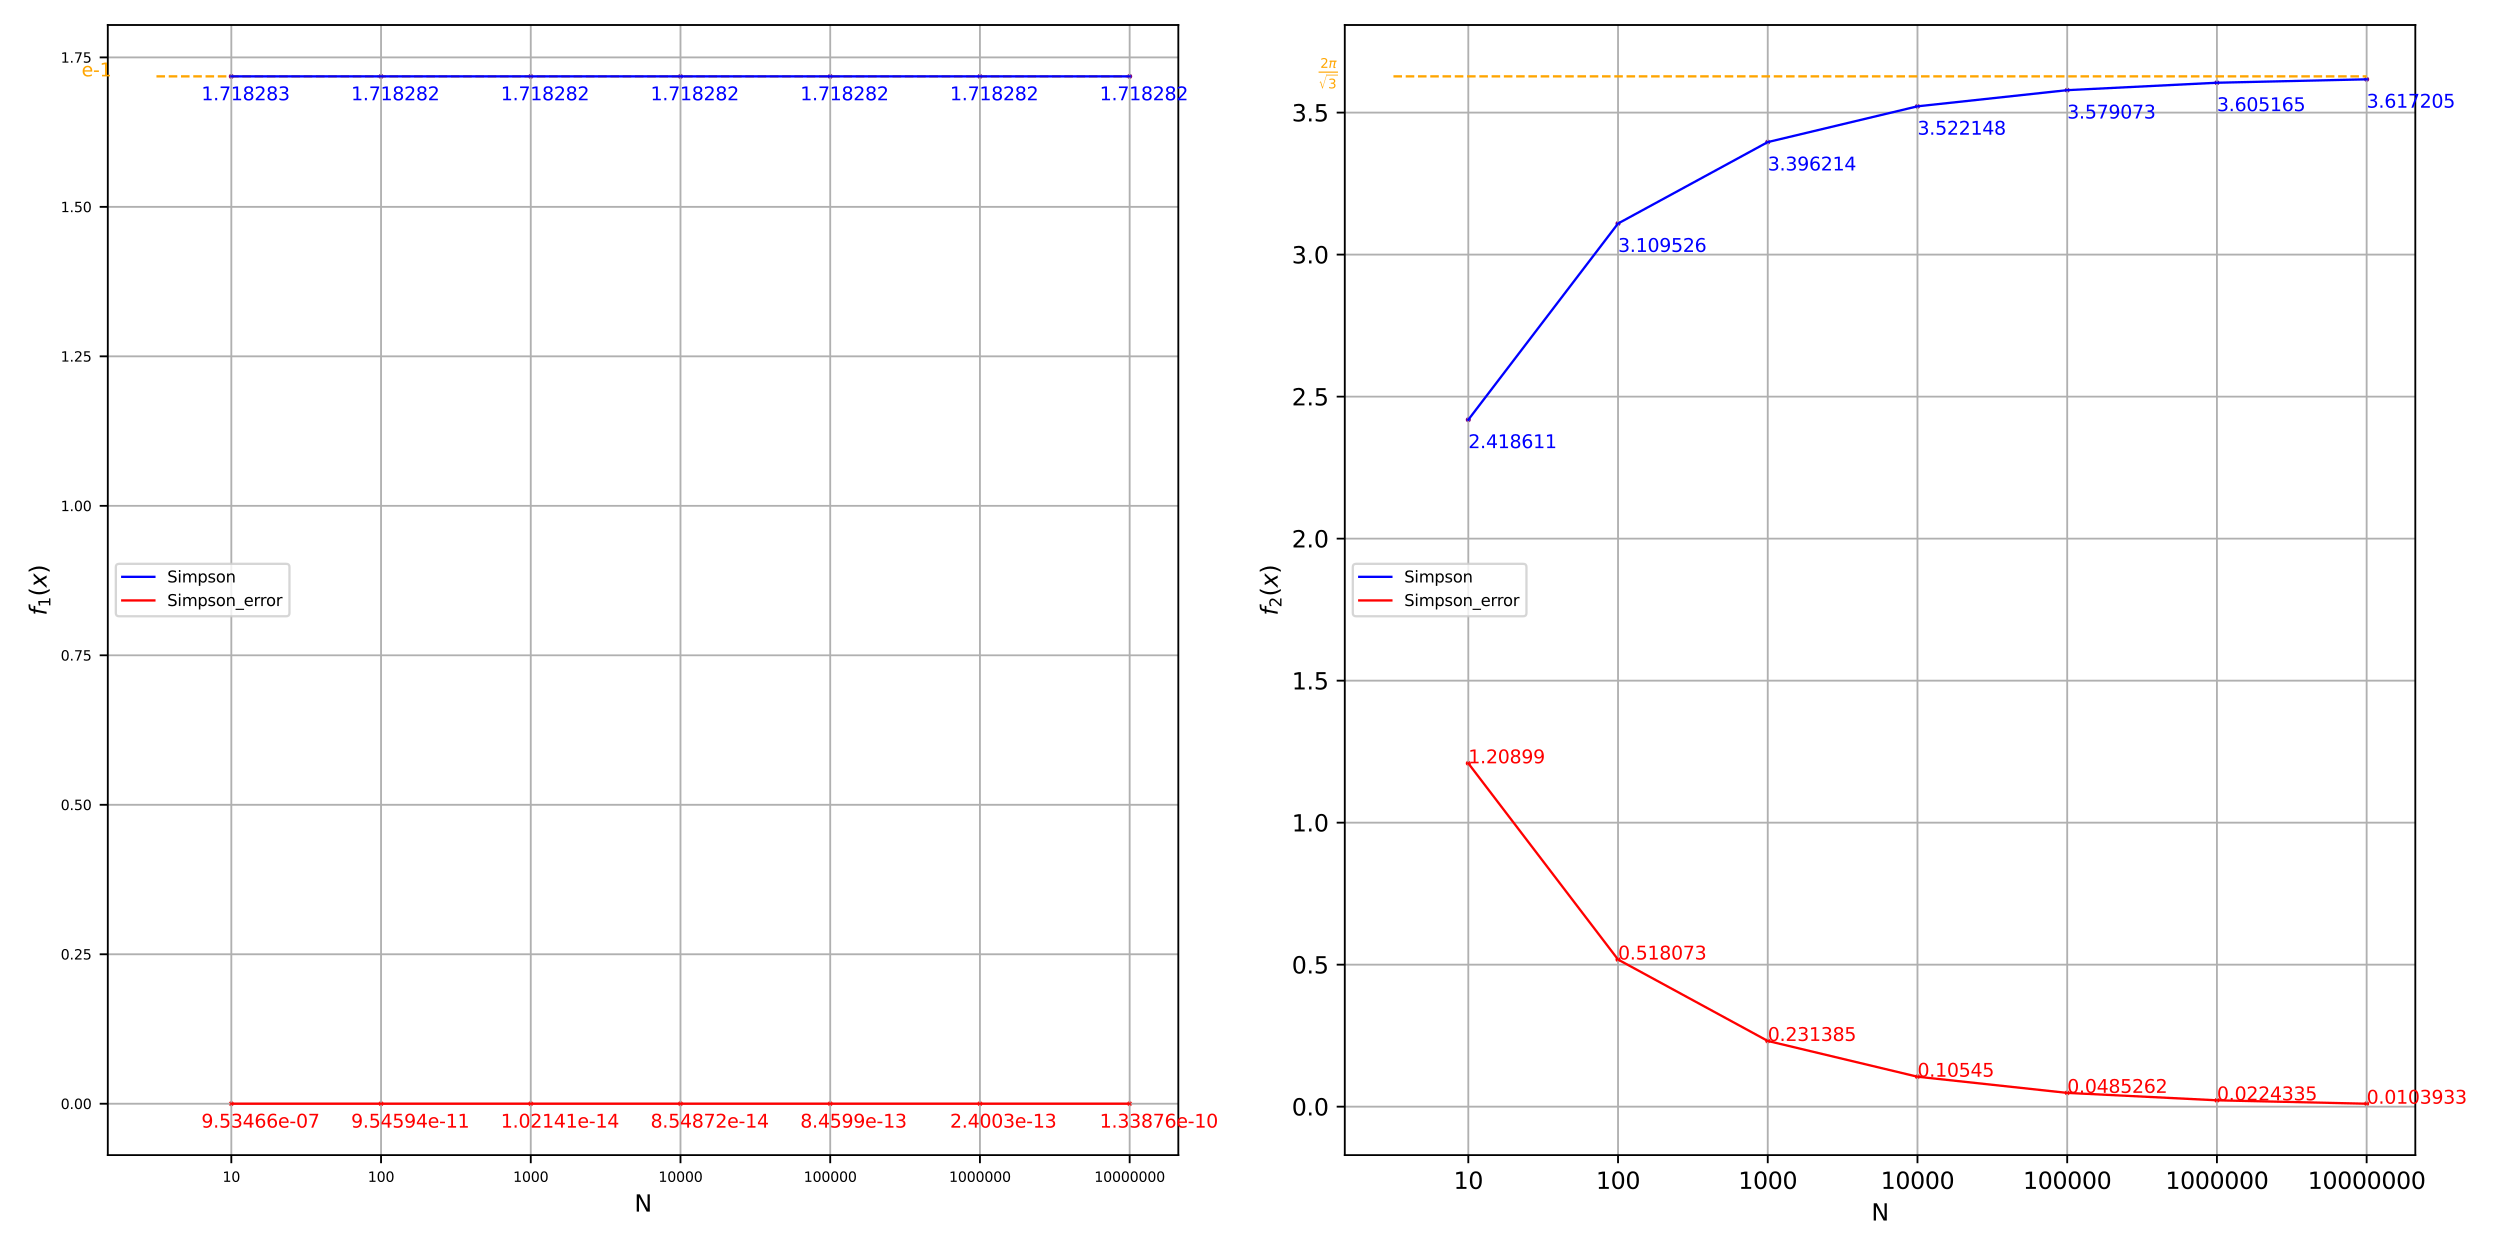 <svg xmlns="http://www.w3.org/2000/svg" xmlns:xlink="http://www.w3.org/1999/xlink" width="1440" height="720" version="1.1" viewBox="0 0 1080 540"><defs><style type="text/css">*{stroke-linecap:butt;stroke-linejoin:round}</style></defs><g id="figure_1"><g id="patch_1"><path d="M 0 540 L 1080 540 L 1080 0 L 0 0 z" style="fill:#fff"/></g><g id="axes_1"><g id="patch_2"><path d="M 46.568 499 L 509.034 499 L 509.034 10.8 L 46.568 10.8 z" style="fill:#fff"/></g><g id="PathCollection_1"><defs><path id="m42a072ceae" d="M 0 0.612 C 0.162 0.612 0.318 0.548 0.433 0.433 C 0.548 0.318 0.612 0.162 0.612 0 C 0.612 -0.162 0.548 -0.318 0.433 -0.433 C 0.318 -0.548 0.162 -0.612 0 -0.612 C -0.162 -0.612 -0.318 -0.548 -0.433 -0.433 C -0.548 -0.318 -0.612 -0.162 -0.612 0 C -0.612 0.162 -0.548 0.318 -0.433 0.433 C -0.318 0.548 -0.162 0.612 0 0.612 z" style="stroke:purple"/></defs><g clip-path="url(#p2bb8b84333)"><use style="fill:purple;stroke:purple" x="99.93" y="32.991" xlink:href="#m42a072ceae"/><use style="fill:purple;stroke:purple" x="164.61" y="32.991" xlink:href="#m42a072ceae"/><use style="fill:purple;stroke:purple" x="229.291" y="32.991" xlink:href="#m42a072ceae"/><use style="fill:purple;stroke:purple" x="293.971" y="32.991" xlink:href="#m42a072ceae"/><use style="fill:purple;stroke:purple" x="358.652" y="32.991" xlink:href="#m42a072ceae"/><use style="fill:purple;stroke:purple" x="423.333" y="32.991" xlink:href="#m42a072ceae"/><use style="fill:purple;stroke:purple" x="488.013" y="32.991" xlink:href="#m42a072ceae"/></g></g><g id="PathCollection_2"><defs><path id="md19aa1b215" d="M 0 0.612 C 0.162 0.612 0.318 0.548 0.433 0.433 C 0.548 0.318 0.612 0.162 0.612 0 C 0.612 -0.162 0.548 -0.318 0.433 -0.433 C 0.318 -0.548 0.162 -0.612 0 -0.612 C -0.162 -0.612 -0.318 -0.548 -0.433 -0.433 C -0.548 -0.318 -0.612 -0.162 -0.612 0 C -0.612 0.162 -0.548 0.318 -0.433 0.433 C -0.318 0.548 -0.162 0.612 0 0.612 z" style="stroke:red"/></defs><g clip-path="url(#p2bb8b84333)"><use style="fill:red;stroke:red" x="99.93" y="476.809" xlink:href="#md19aa1b215"/><use style="fill:red;stroke:red" x="164.61" y="476.809" xlink:href="#md19aa1b215"/><use style="fill:red;stroke:red" x="229.291" y="476.809" xlink:href="#md19aa1b215"/><use style="fill:red;stroke:red" x="293.971" y="476.809" xlink:href="#md19aa1b215"/><use style="fill:red;stroke:red" x="358.652" y="476.809" xlink:href="#md19aa1b215"/><use style="fill:red;stroke:red" x="423.333" y="476.809" xlink:href="#md19aa1b215"/><use style="fill:red;stroke:red" x="488.013" y="476.809" xlink:href="#md19aa1b215"/></g></g><g id="matplotlib.axis_1"><g id="xtick_1"><g id="line2d_1"><path d="M 99.93 499 L 99.93 10.8" clip-path="url(#p2bb8b84333)" style="fill:none;stroke:#b0b0b0;stroke-linecap:square;stroke-width:.8"/></g><g id="line2d_2"><defs><path id="m81bd126417" d="M 0 0 L 0 3.5" style="stroke:#000;stroke-width:.8"/></defs><g><use style="stroke:#000;stroke-width:.8" x="99.93" y="499" xlink:href="#m81bd126417"/></g></g><g id="text_1"><g transform="translate(96.112 510.559)scale(0.06 -0.06)"><defs><path id="DejaVuSans-31" d="M 794 531 L 1825 531 L 1825 4091 L 703 3866 L 703 4441 L 1819 4666 L 2450 4666 L 2450 531 L 3481 531 L 3481 0 L 794 0 L 794 531 z" transform="scale(0.016)"/><path id="DejaVuSans-30" d="M 2034 4250 Q 1547 4250 1301 3770 Q 1056 3291 1056 2328 Q 1056 1369 1301 889 Q 1547 409 2034 409 Q 2525 409 2770 889 Q 3016 1369 3016 2328 Q 3016 3291 2770 3770 Q 2525 4250 2034 4250 z M 2034 4750 Q 2819 4750 3233 4129 Q 3647 3509 3647 2328 Q 3647 1150 3233 529 Q 2819 -91 2034 -91 Q 1250 -91 836 529 Q 422 1150 422 2328 Q 422 3509 836 4129 Q 1250 4750 2034 4750 z" transform="scale(0.016)"/></defs><use xlink:href="#DejaVuSans-31"/><use x="63.623" xlink:href="#DejaVuSans-30"/></g></g></g><g id="xtick_2"><g id="line2d_3"><path d="M 164.61 499 L 164.61 10.8" clip-path="url(#p2bb8b84333)" style="fill:none;stroke:#b0b0b0;stroke-linecap:square;stroke-width:.8"/></g><g id="line2d_4"><g><use style="stroke:#000;stroke-width:.8" x="164.61" y="499" xlink:href="#m81bd126417"/></g></g><g id="text_2"><g transform="translate(158.884 510.559)scale(0.06 -0.06)"><use xlink:href="#DejaVuSans-31"/><use x="63.623" xlink:href="#DejaVuSans-30"/><use x="127.246" xlink:href="#DejaVuSans-30"/></g></g></g><g id="xtick_3"><g id="line2d_5"><path d="M 229.291 499 L 229.291 10.8" clip-path="url(#p2bb8b84333)" style="fill:none;stroke:#b0b0b0;stroke-linecap:square;stroke-width:.8"/></g><g id="line2d_6"><g><use style="stroke:#000;stroke-width:.8" x="229.291" y="499" xlink:href="#m81bd126417"/></g></g><g id="text_3"><g transform="translate(221.656 510.559)scale(0.06 -0.06)"><use xlink:href="#DejaVuSans-31"/><use x="63.623" xlink:href="#DejaVuSans-30"/><use x="127.246" xlink:href="#DejaVuSans-30"/><use x="190.869" xlink:href="#DejaVuSans-30"/></g></g></g><g id="xtick_4"><g id="line2d_7"><path d="M 293.971 499 L 293.971 10.8" clip-path="url(#p2bb8b84333)" style="fill:none;stroke:#b0b0b0;stroke-linecap:square;stroke-width:.8"/></g><g id="line2d_8"><g><use style="stroke:#000;stroke-width:.8" x="293.971" y="499" xlink:href="#m81bd126417"/></g></g><g id="text_4"><g transform="translate(284.428 510.559)scale(0.06 -0.06)"><use xlink:href="#DejaVuSans-31"/><use x="63.623" xlink:href="#DejaVuSans-30"/><use x="127.246" xlink:href="#DejaVuSans-30"/><use x="190.869" xlink:href="#DejaVuSans-30"/><use x="254.492" xlink:href="#DejaVuSans-30"/></g></g></g><g id="xtick_5"><g id="line2d_9"><path d="M 358.652 499 L 358.652 10.8" clip-path="url(#p2bb8b84333)" style="fill:none;stroke:#b0b0b0;stroke-linecap:square;stroke-width:.8"/></g><g id="line2d_10"><g><use style="stroke:#000;stroke-width:.8" x="358.652" y="499" xlink:href="#m81bd126417"/></g></g><g id="text_5"><g transform="translate(347.199 510.559)scale(0.06 -0.06)"><use xlink:href="#DejaVuSans-31"/><use x="63.623" xlink:href="#DejaVuSans-30"/><use x="127.246" xlink:href="#DejaVuSans-30"/><use x="190.869" xlink:href="#DejaVuSans-30"/><use x="254.492" xlink:href="#DejaVuSans-30"/><use x="318.115" xlink:href="#DejaVuSans-30"/></g></g></g><g id="xtick_6"><g id="line2d_11"><path d="M 423.333 499 L 423.333 10.8" clip-path="url(#p2bb8b84333)" style="fill:none;stroke:#b0b0b0;stroke-linecap:square;stroke-width:.8"/></g><g id="line2d_12"><g><use style="stroke:#000;stroke-width:.8" x="423.333" y="499" xlink:href="#m81bd126417"/></g></g><g id="text_6"><g transform="translate(409.971 510.559)scale(0.06 -0.06)"><use xlink:href="#DejaVuSans-31"/><use x="63.623" xlink:href="#DejaVuSans-30"/><use x="127.246" xlink:href="#DejaVuSans-30"/><use x="190.869" xlink:href="#DejaVuSans-30"/><use x="254.492" xlink:href="#DejaVuSans-30"/><use x="318.115" xlink:href="#DejaVuSans-30"/><use x="381.738" xlink:href="#DejaVuSans-30"/></g></g></g><g id="xtick_7"><g id="line2d_13"><path d="M 488.013 499 L 488.013 10.8" clip-path="url(#p2bb8b84333)" style="fill:none;stroke:#b0b0b0;stroke-linecap:square;stroke-width:.8"/></g><g id="line2d_14"><g><use style="stroke:#000;stroke-width:.8" x="488.013" y="499" xlink:href="#m81bd126417"/></g></g><g id="text_7"><g transform="translate(472.743 510.559)scale(0.06 -0.06)"><use xlink:href="#DejaVuSans-31"/><use x="63.623" xlink:href="#DejaVuSans-30"/><use x="127.246" xlink:href="#DejaVuSans-30"/><use x="190.869" xlink:href="#DejaVuSans-30"/><use x="254.492" xlink:href="#DejaVuSans-30"/><use x="318.115" xlink:href="#DejaVuSans-30"/><use x="381.738" xlink:href="#DejaVuSans-30"/><use x="445.361" xlink:href="#DejaVuSans-30"/></g></g></g><g id="text_8"><g transform="translate(274.061 523.405)scale(0.1 -0.1)"><defs><path id="DejaVuSans-4e" d="M 628 4666 L 1478 4666 L 3547 763 L 3547 4666 L 4159 4666 L 4159 0 L 3309 0 L 1241 3903 L 1241 0 L 628 0 L 628 4666 z" transform="scale(0.016)"/></defs><use xlink:href="#DejaVuSans-4e"/></g></g></g><g id="matplotlib.axis_2"><g id="ytick_1"><g id="line2d_15"><path d="M 46.568 476.809 L 509.034 476.809" clip-path="url(#p2bb8b84333)" style="fill:none;stroke:#b0b0b0;stroke-linecap:square;stroke-width:.8"/></g><g id="line2d_16"><defs><path id="m2687f4399e" d="M 0 0 L -3.5 0" style="stroke:#000;stroke-width:.8"/></defs><g><use style="stroke:#000;stroke-width:.8" x="46.568" y="476.809" xlink:href="#m2687f4399e"/></g></g><g id="text_9"><g transform="translate(26.209 479.089)scale(0.06 -0.06)"><defs><path id="DejaVuSans-2e" d="M 684 794 L 1344 794 L 1344 0 L 684 0 L 684 794 z" transform="scale(0.016)"/></defs><use xlink:href="#DejaVuSans-30"/><use x="63.623" xlink:href="#DejaVuSans-2e"/><use x="95.41" xlink:href="#DejaVuSans-30"/><use x="159.033" xlink:href="#DejaVuSans-30"/></g></g></g><g id="ytick_2"><g id="line2d_17"><path d="M 46.568 412.236 L 509.034 412.236" clip-path="url(#p2bb8b84333)" style="fill:none;stroke:#b0b0b0;stroke-linecap:square;stroke-width:.8"/></g><g id="line2d_18"><g><use style="stroke:#000;stroke-width:.8" x="46.568" y="412.236" xlink:href="#m2687f4399e"/></g></g><g id="text_10"><g transform="translate(26.209 414.516)scale(0.06 -0.06)"><defs><path id="DejaVuSans-32" d="M 1228 531 L 3431 531 L 3431 0 L 469 0 L 469 531 Q 828 903 1448 1529 Q 2069 2156 2228 2338 Q 2531 2678 2651 2914 Q 2772 3150 2772 3378 Q 2772 3750 2511 3984 Q 2250 4219 1831 4219 Q 1534 4219 1204 4116 Q 875 4013 500 3803 L 500 4441 Q 881 4594 1212 4672 Q 1544 4750 1819 4750 Q 2544 4750 2975 4387 Q 3406 4025 3406 3419 Q 3406 3131 3298 2873 Q 3191 2616 2906 2266 Q 2828 2175 2409 1742 Q 1991 1309 1228 531 z" transform="scale(0.016)"/><path id="DejaVuSans-35" d="M 691 4666 L 3169 4666 L 3169 4134 L 1269 4134 L 1269 2991 Q 1406 3038 1543 3061 Q 1681 3084 1819 3084 Q 2600 3084 3056 2656 Q 3513 2228 3513 1497 Q 3513 744 3044 326 Q 2575 -91 1722 -91 Q 1428 -91 1123 -41 Q 819 9 494 109 L 494 744 Q 775 591 1075 516 Q 1375 441 1709 441 Q 2250 441 2565 725 Q 2881 1009 2881 1497 Q 2881 1984 2565 2268 Q 2250 2553 1709 2553 Q 1456 2553 1204 2497 Q 953 2441 691 2322 L 691 4666 z" transform="scale(0.016)"/></defs><use xlink:href="#DejaVuSans-30"/><use x="63.623" xlink:href="#DejaVuSans-2e"/><use x="95.41" xlink:href="#DejaVuSans-32"/><use x="159.033" xlink:href="#DejaVuSans-35"/></g></g></g><g id="ytick_3"><g id="line2d_19"><path d="M 46.568 347.663 L 509.034 347.663" clip-path="url(#p2bb8b84333)" style="fill:none;stroke:#b0b0b0;stroke-linecap:square;stroke-width:.8"/></g><g id="line2d_20"><g><use style="stroke:#000;stroke-width:.8" x="46.568" y="347.663" xlink:href="#m2687f4399e"/></g></g><g id="text_11"><g transform="translate(26.209 349.943)scale(0.06 -0.06)"><use xlink:href="#DejaVuSans-30"/><use x="63.623" xlink:href="#DejaVuSans-2e"/><use x="95.41" xlink:href="#DejaVuSans-35"/><use x="159.033" xlink:href="#DejaVuSans-30"/></g></g></g><g id="ytick_4"><g id="line2d_21"><path d="M 46.568 283.09 L 509.034 283.09" clip-path="url(#p2bb8b84333)" style="fill:none;stroke:#b0b0b0;stroke-linecap:square;stroke-width:.8"/></g><g id="line2d_22"><g><use style="stroke:#000;stroke-width:.8" x="46.568" y="283.09" xlink:href="#m2687f4399e"/></g></g><g id="text_12"><g transform="translate(26.209 285.37)scale(0.06 -0.06)"><defs><path id="DejaVuSans-37" d="M 525 4666 L 3525 4666 L 3525 4397 L 1831 0 L 1172 0 L 2766 4134 L 525 4134 L 525 4666 z" transform="scale(0.016)"/></defs><use xlink:href="#DejaVuSans-30"/><use x="63.623" xlink:href="#DejaVuSans-2e"/><use x="95.41" xlink:href="#DejaVuSans-37"/><use x="159.033" xlink:href="#DejaVuSans-35"/></g></g></g><g id="ytick_5"><g id="line2d_23"><path d="M 46.568 218.517 L 509.034 218.517" clip-path="url(#p2bb8b84333)" style="fill:none;stroke:#b0b0b0;stroke-linecap:square;stroke-width:.8"/></g><g id="line2d_24"><g><use style="stroke:#000;stroke-width:.8" x="46.568" y="218.517" xlink:href="#m2687f4399e"/></g></g><g id="text_13"><g transform="translate(26.209 220.797)scale(0.06 -0.06)"><use xlink:href="#DejaVuSans-31"/><use x="63.623" xlink:href="#DejaVuSans-2e"/><use x="95.41" xlink:href="#DejaVuSans-30"/><use x="159.033" xlink:href="#DejaVuSans-30"/></g></g></g><g id="ytick_6"><g id="line2d_25"><path d="M 46.568 153.944 L 509.034 153.944" clip-path="url(#p2bb8b84333)" style="fill:none;stroke:#b0b0b0;stroke-linecap:square;stroke-width:.8"/></g><g id="line2d_26"><g><use style="stroke:#000;stroke-width:.8" x="46.568" y="153.944" xlink:href="#m2687f4399e"/></g></g><g id="text_14"><g transform="translate(26.209 156.224)scale(0.06 -0.06)"><use xlink:href="#DejaVuSans-31"/><use x="63.623" xlink:href="#DejaVuSans-2e"/><use x="95.41" xlink:href="#DejaVuSans-32"/><use x="159.033" xlink:href="#DejaVuSans-35"/></g></g></g><g id="ytick_7"><g id="line2d_27"><path d="M 46.568 89.372 L 509.034 89.372" clip-path="url(#p2bb8b84333)" style="fill:none;stroke:#b0b0b0;stroke-linecap:square;stroke-width:.8"/></g><g id="line2d_28"><g><use style="stroke:#000;stroke-width:.8" x="46.568" y="89.372" xlink:href="#m2687f4399e"/></g></g><g id="text_15"><g transform="translate(26.209 91.651)scale(0.06 -0.06)"><use xlink:href="#DejaVuSans-31"/><use x="63.623" xlink:href="#DejaVuSans-2e"/><use x="95.41" xlink:href="#DejaVuSans-35"/><use x="159.033" xlink:href="#DejaVuSans-30"/></g></g></g><g id="ytick_8"><g id="line2d_29"><path d="M 46.568 24.799 L 509.034 24.799" clip-path="url(#p2bb8b84333)" style="fill:none;stroke:#b0b0b0;stroke-linecap:square;stroke-width:.8"/></g><g id="line2d_30"><g><use style="stroke:#000;stroke-width:.8" x="46.568" y="24.799" xlink:href="#m2687f4399e"/></g></g><g id="text_16"><g transform="translate(26.209 27.078)scale(0.06 -0.06)"><use xlink:href="#DejaVuSans-31"/><use x="63.623" xlink:href="#DejaVuSans-2e"/><use x="95.41" xlink:href="#DejaVuSans-37"/><use x="159.033" xlink:href="#DejaVuSans-35"/></g></g></g><g id="text_17"><g transform="translate(20.129 265.9)rotate(-90)scale(0.1 -0.1)"><defs><path id="DejaVuSans-Oblique-66" d="M 3059 4863 L 2969 4384 L 2419 4384 Q 2106 4384 1964 4261 Q 1822 4138 1753 3809 L 1691 3500 L 2638 3500 L 2553 3053 L 1606 3053 L 1013 0 L 434 0 L 1031 3053 L 481 3053 L 563 3500 L 1113 3500 L 1159 3744 Q 1278 4363 1576 4613 Q 1875 4863 2516 4863 L 3059 4863 z" transform="scale(0.016)"/><path id="DejaVuSans-28" d="M 1984 4856 Q 1566 4138 1362 3434 Q 1159 2731 1159 2009 Q 1159 1288 1364 580 Q 1569 -128 1984 -844 L 1484 -844 Q 1016 -109 783 600 Q 550 1309 550 2009 Q 550 2706 781 3412 Q 1013 4119 1484 4856 L 1984 4856 z" transform="scale(0.016)"/><path id="DejaVuSans-Oblique-78" d="M 3841 3500 L 2234 1784 L 3219 0 L 2559 0 L 1819 1388 L 531 0 L -166 0 L 1556 1844 L 641 3500 L 1300 3500 L 1972 2234 L 3144 3500 L 3841 3500 z" transform="scale(0.016)"/><path id="DejaVuSans-29" d="M 513 4856 L 1013 4856 Q 1481 4119 1714 3412 Q 1947 2706 1947 2009 Q 1947 1309 1714 600 Q 1481 -109 1013 -844 L 513 -844 Q 928 -128 1133 580 Q 1338 1288 1338 2009 Q 1338 2731 1133 3434 Q 928 4138 513 4856 z" transform="scale(0.016)"/></defs><use transform="translate(0 0.016)" xlink:href="#DejaVuSans-Oblique-66"/><use transform="translate(35.205 -16.391)scale(0.7)" xlink:href="#DejaVuSans-31"/><use transform="translate(82.476 0.016)" xlink:href="#DejaVuSans-28"/><use transform="translate(121.489 0.016)" xlink:href="#DejaVuSans-Oblique-78"/><use transform="translate(180.669 0.016)" xlink:href="#DejaVuSans-29"/></g></g></g><g id="LineCollection_1"><path d="M 67.589 32.991 L 488.013 32.991" clip-path="url(#p2bb8b84333)" style="fill:none;stroke:orange;stroke-dasharray:3.7,1.6;stroke-dashoffset:0"/></g><g id="line2d_31"><path d="M 99.93 32.991 L 164.61 32.991 L 229.291 32.991 L 293.971 32.991 L 358.652 32.991 L 423.333 32.991 L 488.013 32.991" clip-path="url(#p2bb8b84333)" style="fill:none;stroke:#00f;stroke-linecap:square"/></g><g id="line2d_32"><path d="M 99.93 476.809 L 164.61 476.809 L 229.291 476.809 L 293.971 476.809 L 358.652 476.809 L 423.333 476.809 L 488.013 476.809" clip-path="url(#p2bb8b84333)" style="fill:none;stroke:red;stroke-linecap:square"/></g><g id="patch_3"><path d="M 46.568 499 L 46.568 10.8" style="fill:none;stroke:#000;stroke-linecap:square;stroke-linejoin:miter;stroke-width:.8"/></g><g id="patch_4"><path d="M 509.034 499 L 509.034 10.8" style="fill:none;stroke:#000;stroke-linecap:square;stroke-linejoin:miter;stroke-width:.8"/></g><g id="patch_5"><path d="M 46.568 499 L 509.034 499" style="fill:none;stroke:#000;stroke-linecap:square;stroke-linejoin:miter;stroke-width:.8"/></g><g id="patch_6"><path d="M 46.568 10.8 L 509.034 10.8" style="fill:none;stroke:#000;stroke-linecap:square;stroke-linejoin:miter;stroke-width:.8"/></g><g id="text_18"><g style="fill:orange" transform="translate(35.249 32.991)scale(0.08 -0.08)"><defs><path id="DejaVuSans-65" d="M 3597 1894 L 3597 1613 L 953 1613 Q 991 1019 1311 708 Q 1631 397 2203 397 Q 2534 397 2845 478 Q 3156 559 3463 722 L 3463 178 Q 3153 47 2828 -22 Q 2503 -91 2169 -91 Q 1331 -91 842 396 Q 353 884 353 1716 Q 353 2575 817 3079 Q 1281 3584 2069 3584 Q 2775 3584 3186 3129 Q 3597 2675 3597 1894 z M 3022 2063 Q 3016 2534 2758 2815 Q 2500 3097 2075 3097 Q 1594 3097 1305 2825 Q 1016 2553 972 2059 L 3022 2063 z" transform="scale(0.016)"/><path id="DejaVuSans-2d" d="M 313 2009 L 1997 2009 L 1997 1497 L 313 1497 L 313 2009 z" transform="scale(0.016)"/></defs><use xlink:href="#DejaVuSans-65"/><use x="61.523" xlink:href="#DejaVuSans-2d"/><use x="97.607" xlink:href="#DejaVuSans-31"/></g></g><g id="text_19"><g style="fill:#00f" transform="translate(86.993 43.323)scale(0.08 -0.08)"><defs><path id="DejaVuSans-38" d="M 2034 2216 Q 1584 2216 1326 1975 Q 1069 1734 1069 1313 Q 1069 891 1326 650 Q 1584 409 2034 409 Q 2484 409 2743 651 Q 3003 894 3003 1313 Q 3003 1734 2745 1975 Q 2488 2216 2034 2216 z M 1403 2484 Q 997 2584 770 2862 Q 544 3141 544 3541 Q 544 4100 942 4425 Q 1341 4750 2034 4750 Q 2731 4750 3128 4425 Q 3525 4100 3525 3541 Q 3525 3141 3298 2862 Q 3072 2584 2669 2484 Q 3125 2378 3379 2068 Q 3634 1759 3634 1313 Q 3634 634 3220 271 Q 2806 -91 2034 -91 Q 1263 -91 848 271 Q 434 634 434 1313 Q 434 1759 690 2068 Q 947 2378 1403 2484 z M 1172 3481 Q 1172 3119 1398 2916 Q 1625 2713 2034 2713 Q 2441 2713 2670 2916 Q 2900 3119 2900 3481 Q 2900 3844 2670 4047 Q 2441 4250 2034 4250 Q 1625 4250 1398 4047 Q 1172 3844 1172 3481 z" transform="scale(0.016)"/><path id="DejaVuSans-33" d="M 2597 2516 Q 3050 2419 3304 2112 Q 3559 1806 3559 1356 Q 3559 666 3084 287 Q 2609 -91 1734 -91 Q 1441 -91 1130 -33 Q 819 25 488 141 L 488 750 Q 750 597 1062 519 Q 1375 441 1716 441 Q 2309 441 2620 675 Q 2931 909 2931 1356 Q 2931 1769 2642 2001 Q 2353 2234 1838 2234 L 1294 2234 L 1294 2753 L 1863 2753 Q 2328 2753 2575 2939 Q 2822 3125 2822 3475 Q 2822 3834 2567 4026 Q 2313 4219 1838 4219 Q 1578 4219 1281 4162 Q 984 4106 628 3988 L 628 4550 Q 988 4650 1302 4700 Q 1616 4750 1894 4750 Q 2613 4750 3031 4423 Q 3450 4097 3450 3541 Q 3450 3153 3228 2886 Q 3006 2619 2597 2516 z" transform="scale(0.016)"/></defs><use xlink:href="#DejaVuSans-31"/><use x="63.623" xlink:href="#DejaVuSans-2e"/><use x="95.41" xlink:href="#DejaVuSans-37"/><use x="159.033" xlink:href="#DejaVuSans-31"/><use x="222.656" xlink:href="#DejaVuSans-38"/><use x="286.279" xlink:href="#DejaVuSans-32"/><use x="349.902" xlink:href="#DejaVuSans-38"/><use x="413.525" xlink:href="#DejaVuSans-33"/></g></g><g id="text_20"><g style="fill:red" transform="translate(86.993 487.141)scale(0.08 -0.08)"><defs><path id="DejaVuSans-39" d="M 703 97 L 703 672 Q 941 559 1184 500 Q 1428 441 1663 441 Q 2288 441 2617 861 Q 2947 1281 2994 2138 Q 2813 1869 2534 1725 Q 2256 1581 1919 1581 Q 1219 1581 811 2004 Q 403 2428 403 3163 Q 403 3881 828 4315 Q 1253 4750 1959 4750 Q 2769 4750 3195 4129 Q 3622 3509 3622 2328 Q 3622 1225 3098 567 Q 2575 -91 1691 -91 Q 1453 -91 1209 -44 Q 966 3 703 97 z M 1959 2075 Q 2384 2075 2632 2365 Q 2881 2656 2881 3163 Q 2881 3666 2632 3958 Q 2384 4250 1959 4250 Q 1534 4250 1286 3958 Q 1038 3666 1038 3163 Q 1038 2656 1286 2365 Q 1534 2075 1959 2075 z" transform="scale(0.016)"/><path id="DejaVuSans-34" d="M 2419 4116 L 825 1625 L 2419 1625 L 2419 4116 z M 2253 4666 L 3047 4666 L 3047 1625 L 3713 1625 L 3713 1100 L 3047 1100 L 3047 0 L 2419 0 L 2419 1100 L 313 1100 L 313 1709 L 2253 4666 z" transform="scale(0.016)"/><path id="DejaVuSans-36" d="M 2113 2584 Q 1688 2584 1439 2293 Q 1191 2003 1191 1497 Q 1191 994 1439 701 Q 1688 409 2113 409 Q 2538 409 2786 701 Q 3034 994 3034 1497 Q 3034 2003 2786 2293 Q 2538 2584 2113 2584 z M 3366 4563 L 3366 3988 Q 3128 4100 2886 4159 Q 2644 4219 2406 4219 Q 1781 4219 1451 3797 Q 1122 3375 1075 2522 Q 1259 2794 1537 2939 Q 1816 3084 2150 3084 Q 2853 3084 3261 2657 Q 3669 2231 3669 1497 Q 3669 778 3244 343 Q 2819 -91 2113 -91 Q 1303 -91 875 529 Q 447 1150 447 2328 Q 447 3434 972 4092 Q 1497 4750 2381 4750 Q 2619 4750 2861 4703 Q 3103 4656 3366 4563 z" transform="scale(0.016)"/></defs><use xlink:href="#DejaVuSans-39"/><use x="63.623" xlink:href="#DejaVuSans-2e"/><use x="95.41" xlink:href="#DejaVuSans-35"/><use x="159.033" xlink:href="#DejaVuSans-33"/><use x="222.656" xlink:href="#DejaVuSans-34"/><use x="286.279" xlink:href="#DejaVuSans-36"/><use x="349.902" xlink:href="#DejaVuSans-36"/><use x="413.525" xlink:href="#DejaVuSans-65"/><use x="475.049" xlink:href="#DejaVuSans-2d"/><use x="511.133" xlink:href="#DejaVuSans-30"/><use x="574.756" xlink:href="#DejaVuSans-37"/></g></g><g id="text_21"><g style="fill:#00f" transform="translate(151.674 43.323)scale(0.08 -0.08)"><use xlink:href="#DejaVuSans-31"/><use x="63.623" xlink:href="#DejaVuSans-2e"/><use x="95.41" xlink:href="#DejaVuSans-37"/><use x="159.033" xlink:href="#DejaVuSans-31"/><use x="222.656" xlink:href="#DejaVuSans-38"/><use x="286.279" xlink:href="#DejaVuSans-32"/><use x="349.902" xlink:href="#DejaVuSans-38"/><use x="413.525" xlink:href="#DejaVuSans-32"/></g></g><g id="text_22"><g style="fill:red" transform="translate(151.674 487.141)scale(0.08 -0.08)"><use xlink:href="#DejaVuSans-39"/><use x="63.623" xlink:href="#DejaVuSans-2e"/><use x="95.41" xlink:href="#DejaVuSans-35"/><use x="159.033" xlink:href="#DejaVuSans-34"/><use x="222.656" xlink:href="#DejaVuSans-35"/><use x="286.279" xlink:href="#DejaVuSans-39"/><use x="349.902" xlink:href="#DejaVuSans-34"/><use x="413.525" xlink:href="#DejaVuSans-65"/><use x="475.049" xlink:href="#DejaVuSans-2d"/><use x="511.133" xlink:href="#DejaVuSans-31"/><use x="574.756" xlink:href="#DejaVuSans-31"/></g></g><g id="text_23"><g style="fill:#00f" transform="translate(216.355 43.323)scale(0.08 -0.08)"><use xlink:href="#DejaVuSans-31"/><use x="63.623" xlink:href="#DejaVuSans-2e"/><use x="95.41" xlink:href="#DejaVuSans-37"/><use x="159.033" xlink:href="#DejaVuSans-31"/><use x="222.656" xlink:href="#DejaVuSans-38"/><use x="286.279" xlink:href="#DejaVuSans-32"/><use x="349.902" xlink:href="#DejaVuSans-38"/><use x="413.525" xlink:href="#DejaVuSans-32"/></g></g><g id="text_24"><g style="fill:red" transform="translate(216.355 487.141)scale(0.08 -0.08)"><use xlink:href="#DejaVuSans-31"/><use x="63.623" xlink:href="#DejaVuSans-2e"/><use x="95.41" xlink:href="#DejaVuSans-30"/><use x="159.033" xlink:href="#DejaVuSans-32"/><use x="222.656" xlink:href="#DejaVuSans-31"/><use x="286.279" xlink:href="#DejaVuSans-34"/><use x="349.902" xlink:href="#DejaVuSans-31"/><use x="413.525" xlink:href="#DejaVuSans-65"/><use x="475.049" xlink:href="#DejaVuSans-2d"/><use x="511.133" xlink:href="#DejaVuSans-31"/><use x="574.756" xlink:href="#DejaVuSans-34"/></g></g><g id="text_25"><g style="fill:#00f" transform="translate(281.035 43.323)scale(0.08 -0.08)"><use xlink:href="#DejaVuSans-31"/><use x="63.623" xlink:href="#DejaVuSans-2e"/><use x="95.41" xlink:href="#DejaVuSans-37"/><use x="159.033" xlink:href="#DejaVuSans-31"/><use x="222.656" xlink:href="#DejaVuSans-38"/><use x="286.279" xlink:href="#DejaVuSans-32"/><use x="349.902" xlink:href="#DejaVuSans-38"/><use x="413.525" xlink:href="#DejaVuSans-32"/></g></g><g id="text_26"><g style="fill:red" transform="translate(281.035 487.141)scale(0.08 -0.08)"><use xlink:href="#DejaVuSans-38"/><use x="63.623" xlink:href="#DejaVuSans-2e"/><use x="95.41" xlink:href="#DejaVuSans-35"/><use x="159.033" xlink:href="#DejaVuSans-34"/><use x="222.656" xlink:href="#DejaVuSans-38"/><use x="286.279" xlink:href="#DejaVuSans-37"/><use x="349.902" xlink:href="#DejaVuSans-32"/><use x="413.525" xlink:href="#DejaVuSans-65"/><use x="475.049" xlink:href="#DejaVuSans-2d"/><use x="511.133" xlink:href="#DejaVuSans-31"/><use x="574.756" xlink:href="#DejaVuSans-34"/></g></g><g id="text_27"><g style="fill:#00f" transform="translate(345.716 43.323)scale(0.08 -0.08)"><use xlink:href="#DejaVuSans-31"/><use x="63.623" xlink:href="#DejaVuSans-2e"/><use x="95.41" xlink:href="#DejaVuSans-37"/><use x="159.033" xlink:href="#DejaVuSans-31"/><use x="222.656" xlink:href="#DejaVuSans-38"/><use x="286.279" xlink:href="#DejaVuSans-32"/><use x="349.902" xlink:href="#DejaVuSans-38"/><use x="413.525" xlink:href="#DejaVuSans-32"/></g></g><g id="text_28"><g style="fill:red" transform="translate(345.716 487.141)scale(0.08 -0.08)"><use xlink:href="#DejaVuSans-38"/><use x="63.623" xlink:href="#DejaVuSans-2e"/><use x="95.41" xlink:href="#DejaVuSans-34"/><use x="159.033" xlink:href="#DejaVuSans-35"/><use x="222.656" xlink:href="#DejaVuSans-39"/><use x="286.279" xlink:href="#DejaVuSans-39"/><use x="349.902" xlink:href="#DejaVuSans-65"/><use x="411.426" xlink:href="#DejaVuSans-2d"/><use x="447.51" xlink:href="#DejaVuSans-31"/><use x="511.133" xlink:href="#DejaVuSans-33"/></g></g><g id="text_29"><g style="fill:#00f" transform="translate(410.396 43.323)scale(0.08 -0.08)"><use xlink:href="#DejaVuSans-31"/><use x="63.623" xlink:href="#DejaVuSans-2e"/><use x="95.41" xlink:href="#DejaVuSans-37"/><use x="159.033" xlink:href="#DejaVuSans-31"/><use x="222.656" xlink:href="#DejaVuSans-38"/><use x="286.279" xlink:href="#DejaVuSans-32"/><use x="349.902" xlink:href="#DejaVuSans-38"/><use x="413.525" xlink:href="#DejaVuSans-32"/></g></g><g id="text_30"><g style="fill:red" transform="translate(410.396 487.141)scale(0.08 -0.08)"><use xlink:href="#DejaVuSans-32"/><use x="63.623" xlink:href="#DejaVuSans-2e"/><use x="95.41" xlink:href="#DejaVuSans-34"/><use x="159.033" xlink:href="#DejaVuSans-30"/><use x="222.656" xlink:href="#DejaVuSans-30"/><use x="286.279" xlink:href="#DejaVuSans-33"/><use x="349.902" xlink:href="#DejaVuSans-65"/><use x="411.426" xlink:href="#DejaVuSans-2d"/><use x="447.51" xlink:href="#DejaVuSans-31"/><use x="511.133" xlink:href="#DejaVuSans-33"/></g></g><g id="text_31"><g style="fill:#00f" transform="translate(475.077 43.323)scale(0.08 -0.08)"><use xlink:href="#DejaVuSans-31"/><use x="63.623" xlink:href="#DejaVuSans-2e"/><use x="95.41" xlink:href="#DejaVuSans-37"/><use x="159.033" xlink:href="#DejaVuSans-31"/><use x="222.656" xlink:href="#DejaVuSans-38"/><use x="286.279" xlink:href="#DejaVuSans-32"/><use x="349.902" xlink:href="#DejaVuSans-38"/><use x="413.525" xlink:href="#DejaVuSans-32"/></g></g><g id="text_32"><g style="fill:red" transform="translate(475.077 487.141)scale(0.08 -0.08)"><use xlink:href="#DejaVuSans-31"/><use x="63.623" xlink:href="#DejaVuSans-2e"/><use x="95.41" xlink:href="#DejaVuSans-33"/><use x="159.033" xlink:href="#DejaVuSans-33"/><use x="222.656" xlink:href="#DejaVuSans-38"/><use x="286.279" xlink:href="#DejaVuSans-37"/><use x="349.902" xlink:href="#DejaVuSans-36"/><use x="413.525" xlink:href="#DejaVuSans-65"/><use x="475.049" xlink:href="#DejaVuSans-2d"/><use x="511.133" xlink:href="#DejaVuSans-31"/><use x="574.756" xlink:href="#DejaVuSans-30"/></g></g><g id="legend_1"><g id="patch_7"><path d="M 51.426 266.224 L 123.662 266.224 Q 125.05 266.224 125.05 264.836 L 125.05 244.964 Q 125.05 243.576 123.662 243.576 L 51.426 243.576 Q 50.038 243.576 50.038 244.964 L 50.038 264.836 Q 50.038 266.224 51.426 266.224 z" style="fill:#fff;opacity:.8;stroke:#ccc;stroke-linejoin:miter"/></g><g id="line2d_33"><path d="M 52.814 249.196 L 66.694 249.196" style="fill:none;stroke:#00f;stroke-linecap:square"/></g><g id="text_33"><g transform="translate(72.246 251.625)scale(0.069 -0.069)"><defs><path id="DejaVuSans-53" d="M 3425 4513 L 3425 3897 Q 3066 4069 2747 4153 Q 2428 4238 2131 4238 Q 1616 4238 1336 4038 Q 1056 3838 1056 3469 Q 1056 3159 1242 3001 Q 1428 2844 1947 2747 L 2328 2669 Q 3034 2534 3370 2195 Q 3706 1856 3706 1288 Q 3706 609 3251 259 Q 2797 -91 1919 -91 Q 1588 -91 1214 -16 Q 841 59 441 206 L 441 856 Q 825 641 1194 531 Q 1563 422 1919 422 Q 2459 422 2753 634 Q 3047 847 3047 1241 Q 3047 1584 2836 1778 Q 2625 1972 2144 2069 L 1759 2144 Q 1053 2284 737 2584 Q 422 2884 422 3419 Q 422 4038 858 4394 Q 1294 4750 2059 4750 Q 2388 4750 2728 4690 Q 3069 4631 3425 4513 z" transform="scale(0.016)"/><path id="DejaVuSans-69" d="M 603 3500 L 1178 3500 L 1178 0 L 603 0 L 603 3500 z M 603 4863 L 1178 4863 L 1178 4134 L 603 4134 L 603 4863 z" transform="scale(0.016)"/><path id="DejaVuSans-6d" d="M 3328 2828 Q 3544 3216 3844 3400 Q 4144 3584 4550 3584 Q 5097 3584 5394 3201 Q 5691 2819 5691 2113 L 5691 0 L 5113 0 L 5113 2094 Q 5113 2597 4934 2840 Q 4756 3084 4391 3084 Q 3944 3084 3684 2787 Q 3425 2491 3425 1978 L 3425 0 L 2847 0 L 2847 2094 Q 2847 2600 2669 2842 Q 2491 3084 2119 3084 Q 1678 3084 1418 2786 Q 1159 2488 1159 1978 L 1159 0 L 581 0 L 581 3500 L 1159 3500 L 1159 2956 Q 1356 3278 1631 3431 Q 1906 3584 2284 3584 Q 2666 3584 2933 3390 Q 3200 3197 3328 2828 z" transform="scale(0.016)"/><path id="DejaVuSans-70" d="M 1159 525 L 1159 -1331 L 581 -1331 L 581 3500 L 1159 3500 L 1159 2969 Q 1341 3281 1617 3432 Q 1894 3584 2278 3584 Q 2916 3584 3314 3078 Q 3713 2572 3713 1747 Q 3713 922 3314 415 Q 2916 -91 2278 -91 Q 1894 -91 1617 61 Q 1341 213 1159 525 z M 3116 1747 Q 3116 2381 2855 2742 Q 2594 3103 2138 3103 Q 1681 3103 1420 2742 Q 1159 2381 1159 1747 Q 1159 1113 1420 752 Q 1681 391 2138 391 Q 2594 391 2855 752 Q 3116 1113 3116 1747 z" transform="scale(0.016)"/><path id="DejaVuSans-73" d="M 2834 3397 L 2834 2853 Q 2591 2978 2328 3040 Q 2066 3103 1784 3103 Q 1356 3103 1142 2972 Q 928 2841 928 2578 Q 928 2378 1081 2264 Q 1234 2150 1697 2047 L 1894 2003 Q 2506 1872 2764 1633 Q 3022 1394 3022 966 Q 3022 478 2636 193 Q 2250 -91 1575 -91 Q 1294 -91 989 -36 Q 684 19 347 128 L 347 722 Q 666 556 975 473 Q 1284 391 1588 391 Q 1994 391 2212 530 Q 2431 669 2431 922 Q 2431 1156 2273 1281 Q 2116 1406 1581 1522 L 1381 1569 Q 847 1681 609 1914 Q 372 2147 372 2553 Q 372 3047 722 3315 Q 1072 3584 1716 3584 Q 2034 3584 2315 3537 Q 2597 3491 2834 3397 z" transform="scale(0.016)"/><path id="DejaVuSans-6f" d="M 1959 3097 Q 1497 3097 1228 2736 Q 959 2375 959 1747 Q 959 1119 1226 758 Q 1494 397 1959 397 Q 2419 397 2687 759 Q 2956 1122 2956 1747 Q 2956 2369 2687 2733 Q 2419 3097 1959 3097 z M 1959 3584 Q 2709 3584 3137 3096 Q 3566 2609 3566 1747 Q 3566 888 3137 398 Q 2709 -91 1959 -91 Q 1206 -91 779 398 Q 353 888 353 1747 Q 353 2609 779 3096 Q 1206 3584 1959 3584 z" transform="scale(0.016)"/><path id="DejaVuSans-6e" d="M 3513 2113 L 3513 0 L 2938 0 L 2938 2094 Q 2938 2591 2744 2837 Q 2550 3084 2163 3084 Q 1697 3084 1428 2787 Q 1159 2491 1159 1978 L 1159 0 L 581 0 L 581 3500 L 1159 3500 L 1159 2956 Q 1366 3272 1645 3428 Q 1925 3584 2291 3584 Q 2894 3584 3203 3211 Q 3513 2838 3513 2113 z" transform="scale(0.016)"/></defs><use xlink:href="#DejaVuSans-53"/><use x="63.477" xlink:href="#DejaVuSans-69"/><use x="91.26" xlink:href="#DejaVuSans-6d"/><use x="188.672" xlink:href="#DejaVuSans-70"/><use x="252.148" xlink:href="#DejaVuSans-73"/><use x="304.248" xlink:href="#DejaVuSans-6f"/><use x="365.43" xlink:href="#DejaVuSans-6e"/></g></g><g id="line2d_35"><path d="M 52.814 259.383 L 66.694 259.383" style="fill:none;stroke:red;stroke-linecap:square"/></g><g id="text_34"><g transform="translate(72.246 261.812)scale(0.069 -0.069)"><defs><path id="DejaVuSans-5f" d="M 3263 -1063 L 3263 -1509 L -63 -1509 L -63 -1063 L 3263 -1063 z" transform="scale(0.016)"/><path id="DejaVuSans-72" d="M 2631 2963 Q 2534 3019 2420 3045 Q 2306 3072 2169 3072 Q 1681 3072 1420 2755 Q 1159 2438 1159 1844 L 1159 0 L 581 0 L 581 3500 L 1159 3500 L 1159 2956 Q 1341 3275 1631 3429 Q 1922 3584 2338 3584 Q 2397 3584 2469 3576 Q 2541 3569 2628 3553 L 2631 2963 z" transform="scale(0.016)"/></defs><use xlink:href="#DejaVuSans-53"/><use x="63.477" xlink:href="#DejaVuSans-69"/><use x="91.26" xlink:href="#DejaVuSans-6d"/><use x="188.672" xlink:href="#DejaVuSans-70"/><use x="252.148" xlink:href="#DejaVuSans-73"/><use x="304.248" xlink:href="#DejaVuSans-6f"/><use x="365.43" xlink:href="#DejaVuSans-6e"/><use x="428.809" xlink:href="#DejaVuSans-5f"/><use x="478.809" xlink:href="#DejaVuSans-65"/><use x="540.332" xlink:href="#DejaVuSans-72"/><use x="579.695" xlink:href="#DejaVuSans-72"/><use x="618.559" xlink:href="#DejaVuSans-6f"/><use x="679.74" xlink:href="#DejaVuSans-72"/></g></g></g></g><g id="axes_2"><g id="patch_8"><path d="M 580.947 499 L 1043.413 499 L 1043.413 10.8 L 580.947 10.8 z" style="fill:#fff"/></g><g id="PathCollection_3"><g clip-path="url(#p2bdaa58d0e)"><use style="fill:purple;stroke:purple" x="634.308" y="181.329" xlink:href="#m42a072ceae"/><use style="fill:purple;stroke:purple" x="698.989" y="96.557" xlink:href="#m42a072ceae"/><use style="fill:purple;stroke:purple" x="763.67" y="61.381" xlink:href="#m42a072ceae"/><use style="fill:purple;stroke:purple" x="828.35" y="45.929" xlink:href="#m42a072ceae"/><use style="fill:purple;stroke:purple" x="893.031" y="38.945" xlink:href="#m42a072ceae"/><use style="fill:purple;stroke:purple" x="957.712" y="35.743" xlink:href="#m42a072ceae"/><use style="fill:purple;stroke:purple" x="1022.392" y="34.266" xlink:href="#m42a072ceae"/></g></g><g id="PathCollection_4"><g clip-path="url(#p2bdaa58d0e)"><use style="fill:red;stroke:red" x="634.308" y="329.746" xlink:href="#md19aa1b215"/><use style="fill:red;stroke:red" x="698.989" y="414.519" xlink:href="#md19aa1b215"/><use style="fill:red;stroke:red" x="763.67" y="449.694" xlink:href="#md19aa1b215"/><use style="fill:red;stroke:red" x="828.35" y="465.146" xlink:href="#md19aa1b215"/><use style="fill:red;stroke:red" x="893.031" y="472.13" xlink:href="#md19aa1b215"/><use style="fill:red;stroke:red" x="957.712" y="475.332" xlink:href="#md19aa1b215"/><use style="fill:red;stroke:red" x="1022.392" y="476.809" xlink:href="#md19aa1b215"/></g></g><g id="matplotlib.axis_3"><g id="xtick_8"><g id="line2d_37"><path d="M 634.308 499 L 634.308 10.8" clip-path="url(#p2bdaa58d0e)" style="fill:none;stroke:#b0b0b0;stroke-linecap:square;stroke-width:.8"/></g><g id="line2d_38"><g><use style="stroke:#000;stroke-width:.8" x="634.308" y="499" xlink:href="#m81bd126417"/></g></g><g id="text_35"><g transform="translate(627.946 513.598)scale(0.1 -0.1)"><use xlink:href="#DejaVuSans-31"/><use x="63.623" xlink:href="#DejaVuSans-30"/></g></g></g><g id="xtick_9"><g id="line2d_39"><path d="M 698.989 499 L 698.989 10.8" clip-path="url(#p2bdaa58d0e)" style="fill:none;stroke:#b0b0b0;stroke-linecap:square;stroke-width:.8"/></g><g id="line2d_40"><g><use style="stroke:#000;stroke-width:.8" x="698.989" y="499" xlink:href="#m81bd126417"/></g></g><g id="text_36"><g transform="translate(689.445 513.598)scale(0.1 -0.1)"><use xlink:href="#DejaVuSans-31"/><use x="63.623" xlink:href="#DejaVuSans-30"/><use x="127.246" xlink:href="#DejaVuSans-30"/></g></g></g><g id="xtick_10"><g id="line2d_41"><path d="M 763.67 499 L 763.67 10.8" clip-path="url(#p2bdaa58d0e)" style="fill:none;stroke:#b0b0b0;stroke-linecap:square;stroke-width:.8"/></g><g id="line2d_42"><g><use style="stroke:#000;stroke-width:.8" x="763.67" y="499" xlink:href="#m81bd126417"/></g></g><g id="text_37"><g transform="translate(750.945 513.598)scale(0.1 -0.1)"><use xlink:href="#DejaVuSans-31"/><use x="63.623" xlink:href="#DejaVuSans-30"/><use x="127.246" xlink:href="#DejaVuSans-30"/><use x="190.869" xlink:href="#DejaVuSans-30"/></g></g></g><g id="xtick_11"><g id="line2d_43"><path d="M 828.35 499 L 828.35 10.8" clip-path="url(#p2bdaa58d0e)" style="fill:none;stroke:#b0b0b0;stroke-linecap:square;stroke-width:.8"/></g><g id="line2d_44"><g><use style="stroke:#000;stroke-width:.8" x="828.35" y="499" xlink:href="#m81bd126417"/></g></g><g id="text_38"><g transform="translate(812.444 513.598)scale(0.1 -0.1)"><use xlink:href="#DejaVuSans-31"/><use x="63.623" xlink:href="#DejaVuSans-30"/><use x="127.246" xlink:href="#DejaVuSans-30"/><use x="190.869" xlink:href="#DejaVuSans-30"/><use x="254.492" xlink:href="#DejaVuSans-30"/></g></g></g><g id="xtick_12"><g id="line2d_45"><path d="M 893.031 499 L 893.031 10.8" clip-path="url(#p2bdaa58d0e)" style="fill:none;stroke:#b0b0b0;stroke-linecap:square;stroke-width:.8"/></g><g id="line2d_46"><g><use style="stroke:#000;stroke-width:.8" x="893.031" y="499" xlink:href="#m81bd126417"/></g></g><g id="text_39"><g transform="translate(873.943 513.598)scale(0.1 -0.1)"><use xlink:href="#DejaVuSans-31"/><use x="63.623" xlink:href="#DejaVuSans-30"/><use x="127.246" xlink:href="#DejaVuSans-30"/><use x="190.869" xlink:href="#DejaVuSans-30"/><use x="254.492" xlink:href="#DejaVuSans-30"/><use x="318.115" xlink:href="#DejaVuSans-30"/></g></g></g><g id="xtick_13"><g id="line2d_47"><path d="M 957.712 499 L 957.712 10.8" clip-path="url(#p2bdaa58d0e)" style="fill:none;stroke:#b0b0b0;stroke-linecap:square;stroke-width:.8"/></g><g id="line2d_48"><g><use style="stroke:#000;stroke-width:.8" x="957.712" y="499" xlink:href="#m81bd126417"/></g></g><g id="text_40"><g transform="translate(935.443 513.598)scale(0.1 -0.1)"><use xlink:href="#DejaVuSans-31"/><use x="63.623" xlink:href="#DejaVuSans-30"/><use x="127.246" xlink:href="#DejaVuSans-30"/><use x="190.869" xlink:href="#DejaVuSans-30"/><use x="254.492" xlink:href="#DejaVuSans-30"/><use x="318.115" xlink:href="#DejaVuSans-30"/><use x="381.738" xlink:href="#DejaVuSans-30"/></g></g></g><g id="xtick_14"><g id="line2d_49"><path d="M 1022.392 499 L 1022.392 10.8" clip-path="url(#p2bdaa58d0e)" style="fill:none;stroke:#b0b0b0;stroke-linecap:square;stroke-width:.8"/></g><g id="line2d_50"><g><use style="stroke:#000;stroke-width:.8" x="1022.392" y="499" xlink:href="#m81bd126417"/></g></g><g id="text_41"><g transform="translate(996.942 513.598)scale(0.1 -0.1)"><use xlink:href="#DejaVuSans-31"/><use x="63.623" xlink:href="#DejaVuSans-30"/><use x="127.246" xlink:href="#DejaVuSans-30"/><use x="190.869" xlink:href="#DejaVuSans-30"/><use x="254.492" xlink:href="#DejaVuSans-30"/><use x="318.115" xlink:href="#DejaVuSans-30"/><use x="381.738" xlink:href="#DejaVuSans-30"/><use x="445.361" xlink:href="#DejaVuSans-30"/></g></g></g><g id="text_42"><g transform="translate(808.44 527.277)scale(0.1 -0.1)"><use xlink:href="#DejaVuSans-4e"/></g></g></g><g id="matplotlib.axis_4"><g id="ytick_9"><g id="line2d_51"><path d="M 580.947 478.084 L 1043.413 478.084" clip-path="url(#p2bdaa58d0e)" style="fill:none;stroke:#b0b0b0;stroke-linecap:square;stroke-width:.8"/></g><g id="line2d_52"><g><use style="stroke:#000;stroke-width:.8" x="580.947" y="478.084" xlink:href="#m2687f4399e"/></g></g><g id="text_43"><g transform="translate(558.044 481.884)scale(0.1 -0.1)"><use xlink:href="#DejaVuSans-30"/><use x="63.623" xlink:href="#DejaVuSans-2e"/><use x="95.41" xlink:href="#DejaVuSans-30"/></g></g></g><g id="ytick_10"><g id="line2d_53"><path d="M 580.947 416.736 L 1043.413 416.736" clip-path="url(#p2bdaa58d0e)" style="fill:none;stroke:#b0b0b0;stroke-linecap:square;stroke-width:.8"/></g><g id="line2d_54"><g><use style="stroke:#000;stroke-width:.8" x="580.947" y="416.736" xlink:href="#m2687f4399e"/></g></g><g id="text_44"><g transform="translate(558.044 420.535)scale(0.1 -0.1)"><use xlink:href="#DejaVuSans-30"/><use x="63.623" xlink:href="#DejaVuSans-2e"/><use x="95.41" xlink:href="#DejaVuSans-35"/></g></g></g><g id="ytick_11"><g id="line2d_55"><path d="M 580.947 355.388 L 1043.413 355.388" clip-path="url(#p2bdaa58d0e)" style="fill:none;stroke:#b0b0b0;stroke-linecap:square;stroke-width:.8"/></g><g id="line2d_56"><g><use style="stroke:#000;stroke-width:.8" x="580.947" y="355.388" xlink:href="#m2687f4399e"/></g></g><g id="text_45"><g transform="translate(558.044 359.187)scale(0.1 -0.1)"><use xlink:href="#DejaVuSans-31"/><use x="63.623" xlink:href="#DejaVuSans-2e"/><use x="95.41" xlink:href="#DejaVuSans-30"/></g></g></g><g id="ytick_12"><g id="line2d_57"><path d="M 580.947 294.04 L 1043.413 294.04" clip-path="url(#p2bdaa58d0e)" style="fill:none;stroke:#b0b0b0;stroke-linecap:square;stroke-width:.8"/></g><g id="line2d_58"><g><use style="stroke:#000;stroke-width:.8" x="580.947" y="294.04" xlink:href="#m2687f4399e"/></g></g><g id="text_46"><g transform="translate(558.044 297.839)scale(0.1 -0.1)"><use xlink:href="#DejaVuSans-31"/><use x="63.623" xlink:href="#DejaVuSans-2e"/><use x="95.41" xlink:href="#DejaVuSans-35"/></g></g></g><g id="ytick_13"><g id="line2d_59"><path d="M 580.947 232.691 L 1043.413 232.691" clip-path="url(#p2bdaa58d0e)" style="fill:none;stroke:#b0b0b0;stroke-linecap:square;stroke-width:.8"/></g><g id="line2d_60"><g><use style="stroke:#000;stroke-width:.8" x="580.947" y="232.691" xlink:href="#m2687f4399e"/></g></g><g id="text_47"><g transform="translate(558.044 236.491)scale(0.1 -0.1)"><use xlink:href="#DejaVuSans-32"/><use x="63.623" xlink:href="#DejaVuSans-2e"/><use x="95.41" xlink:href="#DejaVuSans-30"/></g></g></g><g id="ytick_14"><g id="line2d_61"><path d="M 580.947 171.343 L 1043.413 171.343" clip-path="url(#p2bdaa58d0e)" style="fill:none;stroke:#b0b0b0;stroke-linecap:square;stroke-width:.8"/></g><g id="line2d_62"><g><use style="stroke:#000;stroke-width:.8" x="580.947" y="171.343" xlink:href="#m2687f4399e"/></g></g><g id="text_48"><g transform="translate(558.044 175.142)scale(0.1 -0.1)"><use xlink:href="#DejaVuSans-32"/><use x="63.623" xlink:href="#DejaVuSans-2e"/><use x="95.41" xlink:href="#DejaVuSans-35"/></g></g></g><g id="ytick_15"><g id="line2d_63"><path d="M 580.947 109.995 L 1043.413 109.995" clip-path="url(#p2bdaa58d0e)" style="fill:none;stroke:#b0b0b0;stroke-linecap:square;stroke-width:.8"/></g><g id="line2d_64"><g><use style="stroke:#000;stroke-width:.8" x="580.947" y="109.995" xlink:href="#m2687f4399e"/></g></g><g id="text_49"><g transform="translate(558.044 113.794)scale(0.1 -0.1)"><use xlink:href="#DejaVuSans-33"/><use x="63.623" xlink:href="#DejaVuSans-2e"/><use x="95.41" xlink:href="#DejaVuSans-30"/></g></g></g><g id="ytick_16"><g id="line2d_65"><path d="M 580.947 48.647 L 1043.413 48.647" clip-path="url(#p2bdaa58d0e)" style="fill:none;stroke:#b0b0b0;stroke-linecap:square;stroke-width:.8"/></g><g id="line2d_66"><g><use style="stroke:#000;stroke-width:.8" x="580.947" y="48.647" xlink:href="#m2687f4399e"/></g></g><g id="text_50"><g transform="translate(558.044 52.446)scale(0.1 -0.1)"><use xlink:href="#DejaVuSans-33"/><use x="63.623" xlink:href="#DejaVuSans-2e"/><use x="95.41" xlink:href="#DejaVuSans-35"/></g></g></g><g id="text_51"><g transform="translate(551.964 265.9)rotate(-90)scale(0.1 -0.1)"><use transform="translate(0 0.016)" xlink:href="#DejaVuSans-Oblique-66"/><use transform="translate(35.205 -16.391)scale(0.7)" xlink:href="#DejaVuSans-32"/><use transform="translate(82.476 0.016)" xlink:href="#DejaVuSans-28"/><use transform="translate(121.489 0.016)" xlink:href="#DejaVuSans-Oblique-78"/><use transform="translate(180.669 0.016)" xlink:href="#DejaVuSans-29"/></g></g></g><g id="LineCollection_2"><path d="M 601.968 32.991 L 1022.392 32.991" clip-path="url(#p2bdaa58d0e)" style="fill:none;stroke:orange;stroke-dasharray:3.7,1.6;stroke-dashoffset:0"/></g><g id="line2d_67"><path d="M 634.308 181.329 L 698.989 96.557 L 763.67 61.381 L 828.35 45.929 L 893.031 38.945 L 957.712 35.743 L 1022.392 34.266" clip-path="url(#p2bdaa58d0e)" style="fill:none;stroke:#00f;stroke-linecap:square"/></g><g id="line2d_68"><path d="M 634.308 329.746 L 698.989 414.519 L 763.67 449.694 L 828.35 465.146 L 893.031 472.13 L 957.712 475.332 L 1022.392 476.809" clip-path="url(#p2bdaa58d0e)" style="fill:none;stroke:red;stroke-linecap:square"/></g><g id="patch_9"><path d="M 580.947 499 L 580.947 10.8" style="fill:none;stroke:#000;stroke-linecap:square;stroke-linejoin:miter;stroke-width:.8"/></g><g id="patch_10"><path d="M 1043.413 499 L 1043.413 10.8" style="fill:none;stroke:#000;stroke-linecap:square;stroke-linejoin:miter;stroke-width:.8"/></g><g id="patch_11"><path d="M 580.947 499 L 1043.413 499" style="fill:none;stroke:#000;stroke-linecap:square;stroke-linejoin:miter;stroke-width:.8"/></g><g id="patch_12"><path d="M 580.947 10.8 L 1043.413 10.8" style="fill:none;stroke:#000;stroke-linecap:square;stroke-linejoin:miter;stroke-width:.8"/></g><g id="text_52"><g style="fill:orange" transform="translate(569.628 32.991)scale(0.08 -0.08)"><defs><path id="DejaVuSans-Oblique-3c0" d="M 584 3500 L 3938 3500 L 3825 2925 L 3384 2925 L 2966 775 Q 2922 550 2981 450 Q 3038 353 3209 353 Q 3256 353 3325 363 Q 3397 369 3419 372 L 3338 -44 Q 3222 -84 3103 -103 Q 2981 -122 2866 -122 Q 2491 -122 2388 81 Q 2284 288 2391 838 L 2797 2925 L 1506 2925 L 938 0 L 350 0 L 919 2925 L 472 2925 L 584 3500 z" transform="scale(0.016)"/><path id="STIXSizeOneSym-Regular-221a" d="M 6970 9933 L 3373 -1888 L 3104 -1888 L 1626 2918 Q 1555 3149 1465 3251 Q 1376 3354 1229 3354 Q 1011 3354 794 3181 L 717 3309 L 1766 4115 L 1926 4115 L 3379 -602 L 3405 -602 L 6605 9933 L 6970 9933 z" transform="scale(0.016)"/></defs><use transform="translate(9 46.047)scale(0.7)" xlink:href="#DejaVuSans-32"/><use transform="translate(53.536 46.047)scale(0.7)" xlink:href="#DejaVuSans-Oblique-3c0"/><use transform="translate(0 -53.748)scale(0.405)" xlink:href="#STIXSizeOneSym-Regular-221a"/><use transform="translate(51.572 -64.866)scale(0.7)" xlink:href="#DejaVuSans-33"/><path d="M 0 19.712 L 0 25.962 L 104.858 25.962 L 104.858 19.712 L 0 19.712 z"/><path d="M 42.822 4.713 L 42.822 9.088 L 104.858 9.088 L 104.858 4.713 L 42.822 4.713 z"/></g></g><g id="text_53"><g style="fill:#00f" transform="translate(634.308 193.599)scale(0.08 -0.08)"><use xlink:href="#DejaVuSans-32"/><use x="63.623" xlink:href="#DejaVuSans-2e"/><use x="95.41" xlink:href="#DejaVuSans-34"/><use x="159.033" xlink:href="#DejaVuSans-31"/><use x="222.656" xlink:href="#DejaVuSans-38"/><use x="286.279" xlink:href="#DejaVuSans-36"/><use x="349.902" xlink:href="#DejaVuSans-31"/><use x="413.525" xlink:href="#DejaVuSans-31"/></g></g><g id="text_54"><g style="fill:red" transform="translate(634.308 329.746)scale(0.08 -0.08)"><use xlink:href="#DejaVuSans-31"/><use x="63.623" xlink:href="#DejaVuSans-2e"/><use x="95.41" xlink:href="#DejaVuSans-32"/><use x="159.033" xlink:href="#DejaVuSans-30"/><use x="222.656" xlink:href="#DejaVuSans-38"/><use x="286.279" xlink:href="#DejaVuSans-39"/><use x="349.902" xlink:href="#DejaVuSans-39"/></g></g><g id="text_55"><g style="fill:#00f" transform="translate(698.989 108.826)scale(0.08 -0.08)"><use xlink:href="#DejaVuSans-33"/><use x="63.623" xlink:href="#DejaVuSans-2e"/><use x="95.41" xlink:href="#DejaVuSans-31"/><use x="159.033" xlink:href="#DejaVuSans-30"/><use x="222.656" xlink:href="#DejaVuSans-39"/><use x="286.279" xlink:href="#DejaVuSans-35"/><use x="349.902" xlink:href="#DejaVuSans-32"/><use x="413.525" xlink:href="#DejaVuSans-36"/></g></g><g id="text_56"><g style="fill:red" transform="translate(698.989 414.519)scale(0.08 -0.08)"><use xlink:href="#DejaVuSans-30"/><use x="63.623" xlink:href="#DejaVuSans-2e"/><use x="95.41" xlink:href="#DejaVuSans-35"/><use x="159.033" xlink:href="#DejaVuSans-31"/><use x="222.656" xlink:href="#DejaVuSans-38"/><use x="286.279" xlink:href="#DejaVuSans-30"/><use x="349.902" xlink:href="#DejaVuSans-37"/><use x="413.525" xlink:href="#DejaVuSans-33"/></g></g><g id="text_57"><g style="fill:#00f" transform="translate(763.67 73.651)scale(0.08 -0.08)"><use xlink:href="#DejaVuSans-33"/><use x="63.623" xlink:href="#DejaVuSans-2e"/><use x="95.41" xlink:href="#DejaVuSans-33"/><use x="159.033" xlink:href="#DejaVuSans-39"/><use x="222.656" xlink:href="#DejaVuSans-36"/><use x="286.279" xlink:href="#DejaVuSans-32"/><use x="349.902" xlink:href="#DejaVuSans-31"/><use x="413.525" xlink:href="#DejaVuSans-34"/></g></g><g id="text_58"><g style="fill:red" transform="translate(763.67 449.694)scale(0.08 -0.08)"><use xlink:href="#DejaVuSans-30"/><use x="63.623" xlink:href="#DejaVuSans-2e"/><use x="95.41" xlink:href="#DejaVuSans-32"/><use x="159.033" xlink:href="#DejaVuSans-33"/><use x="222.656" xlink:href="#DejaVuSans-31"/><use x="286.279" xlink:href="#DejaVuSans-33"/><use x="349.902" xlink:href="#DejaVuSans-38"/><use x="413.525" xlink:href="#DejaVuSans-35"/></g></g><g id="text_59"><g style="fill:#00f" transform="translate(828.35 58.199)scale(0.08 -0.08)"><use xlink:href="#DejaVuSans-33"/><use x="63.623" xlink:href="#DejaVuSans-2e"/><use x="95.41" xlink:href="#DejaVuSans-35"/><use x="159.033" xlink:href="#DejaVuSans-32"/><use x="222.656" xlink:href="#DejaVuSans-32"/><use x="286.279" xlink:href="#DejaVuSans-31"/><use x="349.902" xlink:href="#DejaVuSans-34"/><use x="413.525" xlink:href="#DejaVuSans-38"/></g></g><g id="text_60"><g style="fill:red" transform="translate(828.35 465.146)scale(0.08 -0.08)"><use xlink:href="#DejaVuSans-30"/><use x="63.623" xlink:href="#DejaVuSans-2e"/><use x="95.41" xlink:href="#DejaVuSans-31"/><use x="159.033" xlink:href="#DejaVuSans-30"/><use x="222.656" xlink:href="#DejaVuSans-35"/><use x="286.279" xlink:href="#DejaVuSans-34"/><use x="349.902" xlink:href="#DejaVuSans-35"/></g></g><g id="text_61"><g style="fill:#00f" transform="translate(893.031 51.215)scale(0.08 -0.08)"><use xlink:href="#DejaVuSans-33"/><use x="63.623" xlink:href="#DejaVuSans-2e"/><use x="95.41" xlink:href="#DejaVuSans-35"/><use x="159.033" xlink:href="#DejaVuSans-37"/><use x="222.656" xlink:href="#DejaVuSans-39"/><use x="286.279" xlink:href="#DejaVuSans-30"/><use x="349.902" xlink:href="#DejaVuSans-37"/><use x="413.525" xlink:href="#DejaVuSans-33"/></g></g><g id="text_62"><g style="fill:red" transform="translate(893.031 472.13)scale(0.08 -0.08)"><use xlink:href="#DejaVuSans-30"/><use x="63.623" xlink:href="#DejaVuSans-2e"/><use x="95.41" xlink:href="#DejaVuSans-30"/><use x="159.033" xlink:href="#DejaVuSans-34"/><use x="222.656" xlink:href="#DejaVuSans-38"/><use x="286.279" xlink:href="#DejaVuSans-35"/><use x="349.902" xlink:href="#DejaVuSans-32"/><use x="413.525" xlink:href="#DejaVuSans-36"/><use x="477.148" xlink:href="#DejaVuSans-32"/></g></g><g id="text_63"><g style="fill:#00f" transform="translate(957.712 48.013)scale(0.08 -0.08)"><use xlink:href="#DejaVuSans-33"/><use x="63.623" xlink:href="#DejaVuSans-2e"/><use x="95.41" xlink:href="#DejaVuSans-36"/><use x="159.033" xlink:href="#DejaVuSans-30"/><use x="222.656" xlink:href="#DejaVuSans-35"/><use x="286.279" xlink:href="#DejaVuSans-31"/><use x="349.902" xlink:href="#DejaVuSans-36"/><use x="413.525" xlink:href="#DejaVuSans-35"/></g></g><g id="text_64"><g style="fill:red" transform="translate(957.712 475.332)scale(0.08 -0.08)"><use xlink:href="#DejaVuSans-30"/><use x="63.623" xlink:href="#DejaVuSans-2e"/><use x="95.41" xlink:href="#DejaVuSans-30"/><use x="159.033" xlink:href="#DejaVuSans-32"/><use x="222.656" xlink:href="#DejaVuSans-32"/><use x="286.279" xlink:href="#DejaVuSans-34"/><use x="349.902" xlink:href="#DejaVuSans-33"/><use x="413.525" xlink:href="#DejaVuSans-33"/><use x="477.148" xlink:href="#DejaVuSans-35"/></g></g><g id="text_65"><g style="fill:#00f" transform="translate(1022.392 46.536)scale(0.08 -0.08)"><use xlink:href="#DejaVuSans-33"/><use x="63.623" xlink:href="#DejaVuSans-2e"/><use x="95.41" xlink:href="#DejaVuSans-36"/><use x="159.033" xlink:href="#DejaVuSans-31"/><use x="222.656" xlink:href="#DejaVuSans-37"/><use x="286.279" xlink:href="#DejaVuSans-32"/><use x="349.902" xlink:href="#DejaVuSans-30"/><use x="413.525" xlink:href="#DejaVuSans-35"/></g></g><g id="text_66"><g style="fill:red" transform="translate(1022.392 476.809)scale(0.08 -0.08)"><use xlink:href="#DejaVuSans-30"/><use x="63.623" xlink:href="#DejaVuSans-2e"/><use x="95.41" xlink:href="#DejaVuSans-30"/><use x="159.033" xlink:href="#DejaVuSans-31"/><use x="222.656" xlink:href="#DejaVuSans-30"/><use x="286.279" xlink:href="#DejaVuSans-33"/><use x="349.902" xlink:href="#DejaVuSans-39"/><use x="413.525" xlink:href="#DejaVuSans-33"/><use x="477.148" xlink:href="#DejaVuSans-33"/></g></g><g id="legend_2"><g id="patch_13"><path d="M 585.805 266.224 L 658.041 266.224 Q 659.429 266.224 659.429 264.836 L 659.429 244.964 Q 659.429 243.576 658.041 243.576 L 585.805 243.576 Q 584.417 243.576 584.417 244.964 L 584.417 264.836 Q 584.417 266.224 585.805 266.224 z" style="fill:#fff;opacity:.8;stroke:#ccc;stroke-linejoin:miter"/></g><g id="line2d_69"><path d="M 587.193 249.196 L 601.073 249.196" style="fill:none;stroke:#00f;stroke-linecap:square"/></g><g id="text_67"><g transform="translate(606.625 251.625)scale(0.069 -0.069)"><use xlink:href="#DejaVuSans-53"/><use x="63.477" xlink:href="#DejaVuSans-69"/><use x="91.26" xlink:href="#DejaVuSans-6d"/><use x="188.672" xlink:href="#DejaVuSans-70"/><use x="252.148" xlink:href="#DejaVuSans-73"/><use x="304.248" xlink:href="#DejaVuSans-6f"/><use x="365.43" xlink:href="#DejaVuSans-6e"/></g></g><g id="line2d_71"><path d="M 587.193 259.383 L 601.073 259.383" style="fill:none;stroke:red;stroke-linecap:square"/></g><g id="text_68"><g transform="translate(606.625 261.812)scale(0.069 -0.069)"><use xlink:href="#DejaVuSans-53"/><use x="63.477" xlink:href="#DejaVuSans-69"/><use x="91.26" xlink:href="#DejaVuSans-6d"/><use x="188.672" xlink:href="#DejaVuSans-70"/><use x="252.148" xlink:href="#DejaVuSans-73"/><use x="304.248" xlink:href="#DejaVuSans-6f"/><use x="365.43" xlink:href="#DejaVuSans-6e"/><use x="428.809" xlink:href="#DejaVuSans-5f"/><use x="478.809" xlink:href="#DejaVuSans-65"/><use x="540.332" xlink:href="#DejaVuSans-72"/><use x="579.695" xlink:href="#DejaVuSans-72"/><use x="618.559" xlink:href="#DejaVuSans-6f"/><use x="679.74" xlink:href="#DejaVuSans-72"/></g></g></g></g></g><defs><clipPath id="p2bb8b84333"><rect width="462.466" height="488.2" x="46.568" y="10.8"/></clipPath><clipPath id="p2bdaa58d0e"><rect width="462.466" height="488.2" x="580.947" y="10.8"/></clipPath></defs></svg>